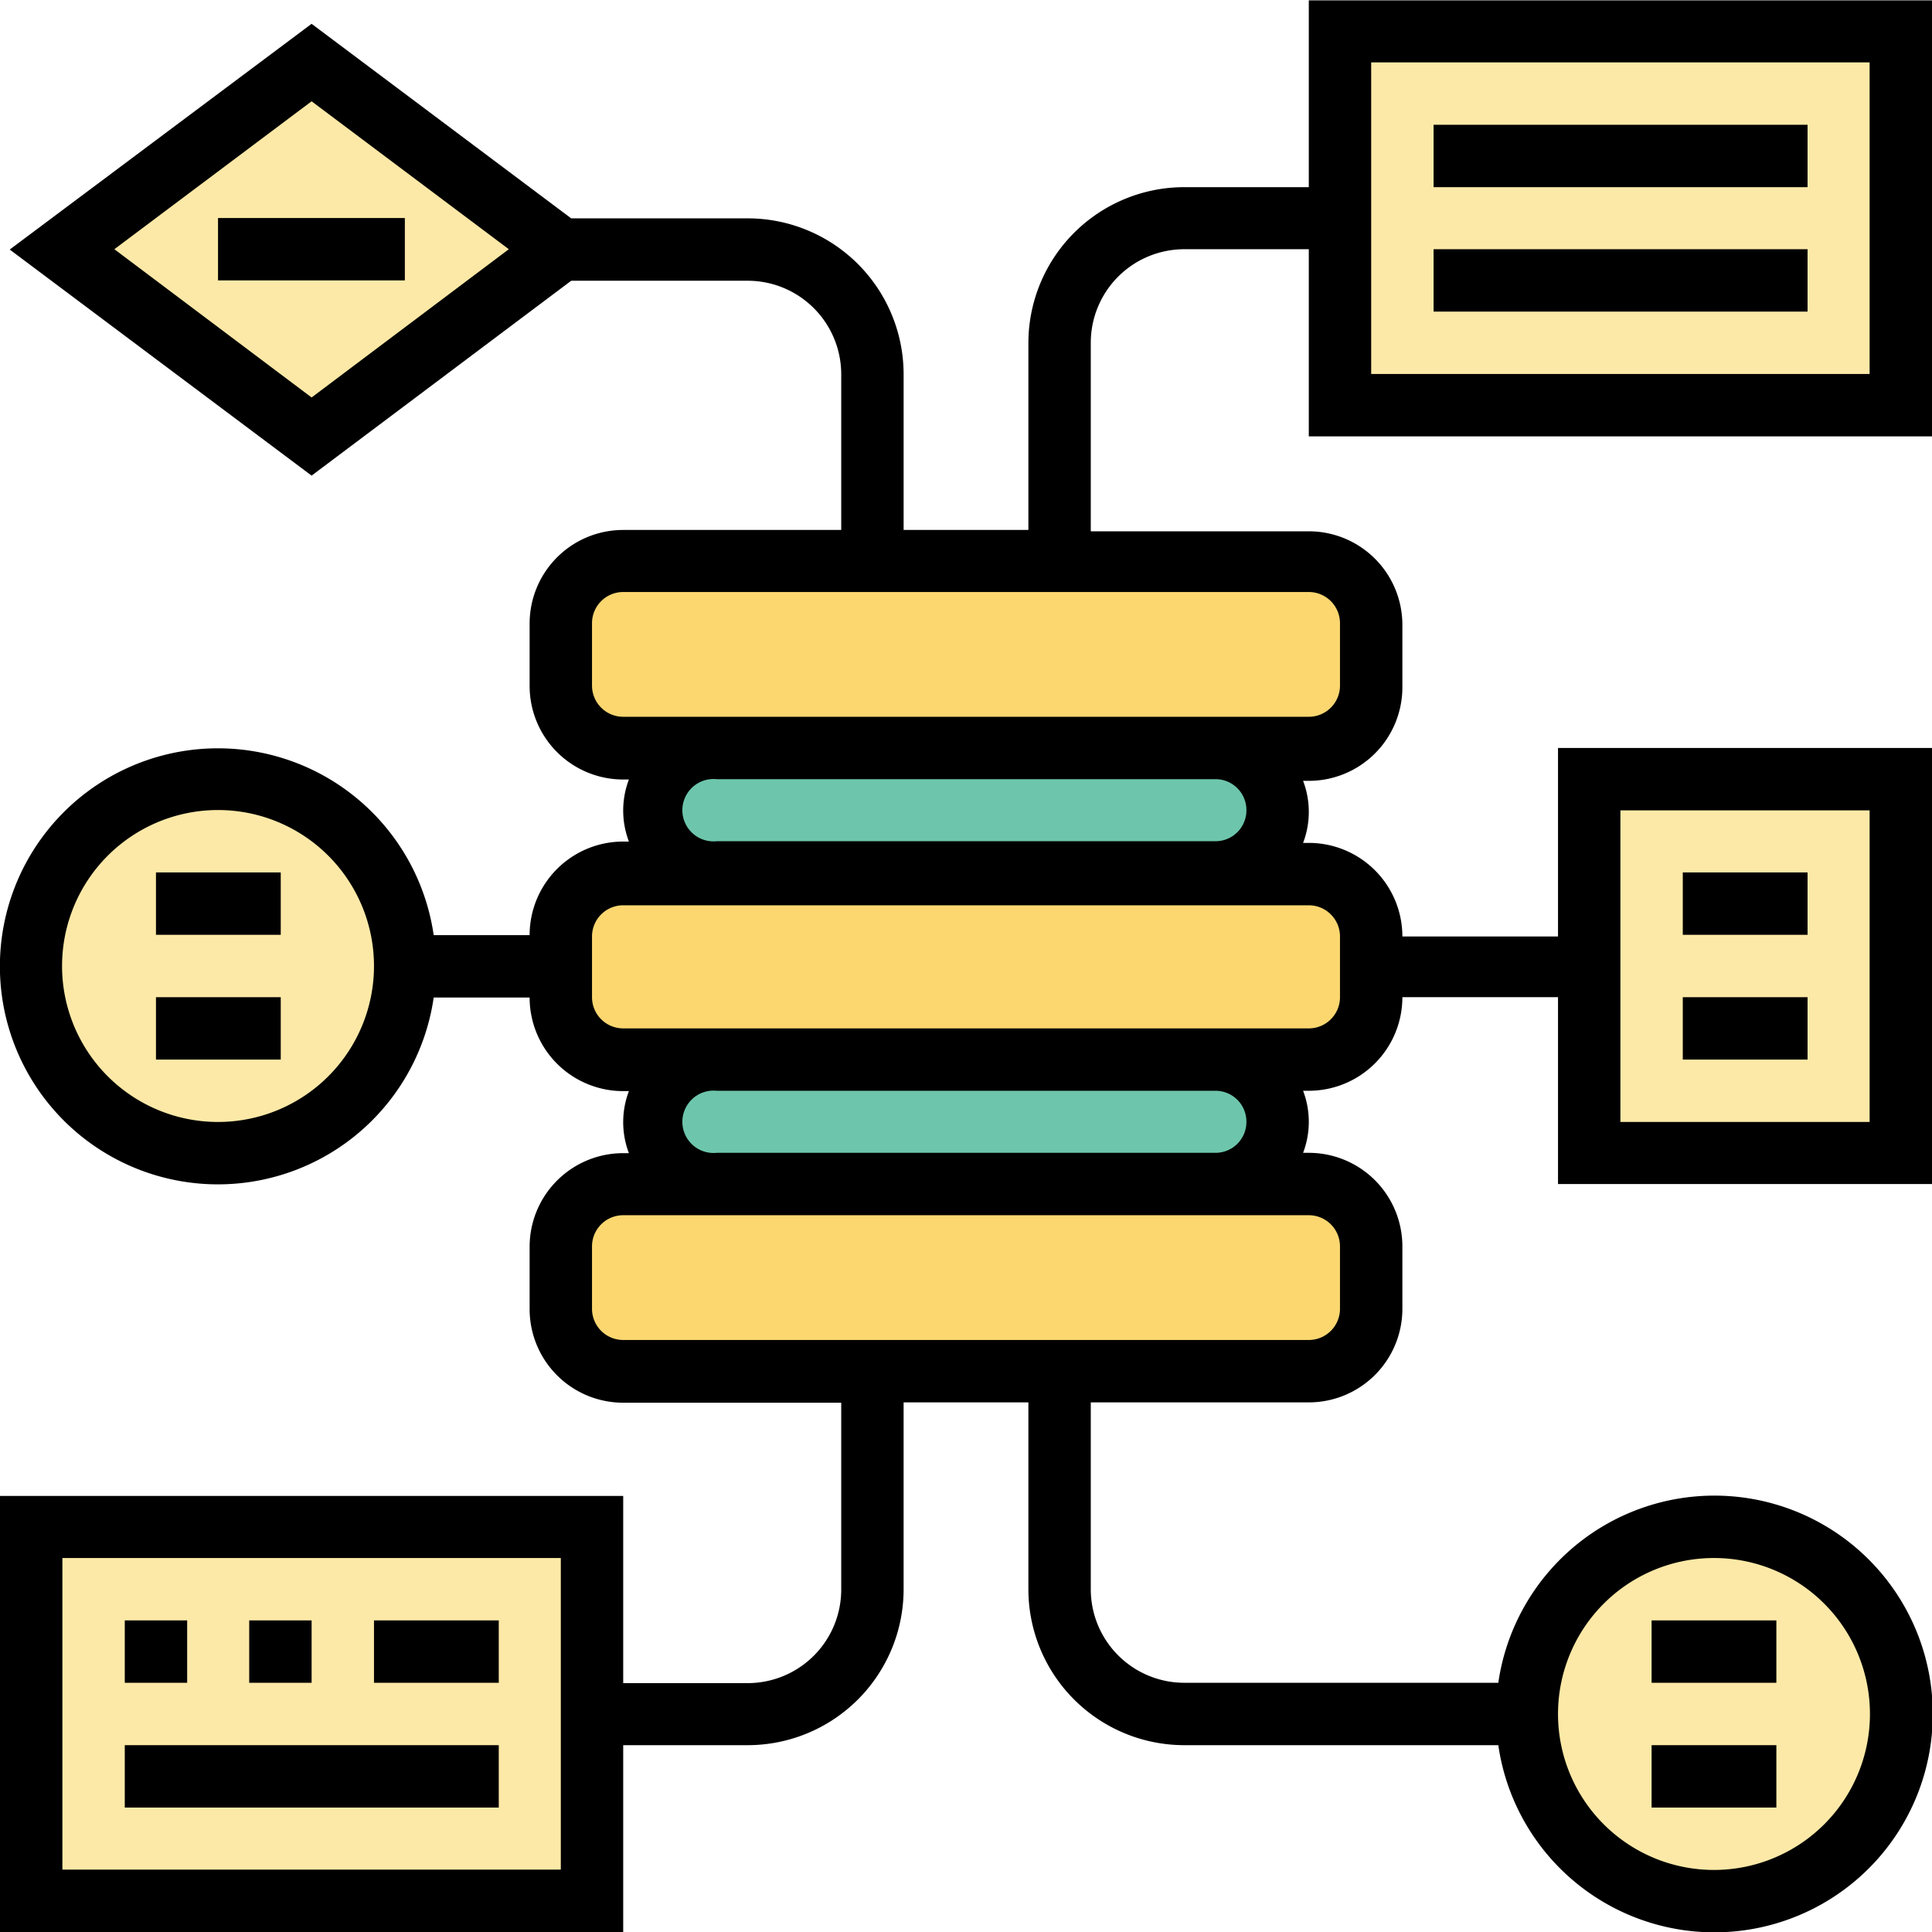 <svg id="Layer_1" data-name="Layer 1" xmlns="http://www.w3.org/2000/svg" xmlns:xlink="http://www.w3.org/1999/xlink" viewBox="0 0 57.6 57.6"><defs><style>.cls-1{fill:none;}.cls-2{clip-path:url(#clip-path);}.cls-3{fill:#fde9a7;}.cls-4{fill:#6dc6ac;}.cls-5{fill:#fcd770;}</style><clipPath id="clip-path" transform="translate(-1096.84 -425.08)"><rect class="cls-1" x="719.92" width="595.44" height="841.68"/></clipPath></defs><title>ci15</title><g class="cls-2"><path class="cls-3" d="M1114.49,476.18v5.57h-16.72V470.6h16.72Zm0,0" transform="translate(-1096.84 -425.08)"/><rect class="cls-3" x="39.95" y="0.93" width="16.72" height="11.15"/><path class="cls-3" d="M1106.13,426.94l7.43,5.57-7.43,5.58-7.43-5.58Zm0,0" transform="translate(-1096.84 -425.08)"/><rect class="cls-3" x="47.38" y="23.23" width="9.29" height="11.15"/><path class="cls-3" d="M1108.92,453.88a5.58,5.58,0,1,1-5.58-5.57,5.57,5.57,0,0,1,5.58,5.57Zm0,0" transform="translate(-1096.84 -425.08)"/><path class="cls-3" d="M1153.51,476.18a5.58,5.58,0,1,1-5.57-5.58,5.57,5.57,0,0,1,5.57,5.58Zm0,0" transform="translate(-1096.84 -425.08)"/><path class="cls-4" d="M1134.38,457.22a1.77,1.77,0,0,1,.55,1.31,1.85,1.85,0,0,1-1.86,1.85h-14.86a1.86,1.86,0,0,1-1.86-1.85,1.86,1.86,0,0,1,1.86-1.86h14.86a1.79,1.79,0,0,1,1.31.55Zm0,0" transform="translate(-1096.84 -425.08)"/><path class="cls-4" d="M1134.38,447.92a1.81,1.81,0,0,1,.55,1.32,1.85,1.85,0,0,1-1.86,1.85h-14.86a1.86,1.86,0,0,1-1.86-1.85,1.86,1.86,0,0,1,1.86-1.86h14.86a1.82,1.82,0,0,1,1.31.54Zm0,0" transform="translate(-1096.84 -425.08)"/><path class="cls-5" d="M1137.72,462.24v1.86a1.87,1.87,0,0,1-1.86,1.86h-20.44a1.87,1.87,0,0,1-1.86-1.86v-1.86a1.87,1.87,0,0,1,1.86-1.86h20.44a1.87,1.87,0,0,1,1.86,1.86Zm0,0" transform="translate(-1096.84 -425.08)"/><path class="cls-5" d="M1137.72,453.88v.93a1.87,1.87,0,0,1-1.86,1.86h-20.44a1.87,1.87,0,0,1-1.86-1.86V453a1.87,1.87,0,0,1,1.86-1.86h20.44a1.87,1.87,0,0,1,1.86,1.86Zm0,0" transform="translate(-1096.84 -425.08)"/><path class="cls-5" d="M1137.72,443.66v1.86a1.87,1.87,0,0,1-1.86,1.86h-20.44a1.87,1.87,0,0,1-1.86-1.86v-1.86a1.87,1.87,0,0,1,1.86-1.86h20.44a1.87,1.87,0,0,1,1.86,1.86Zm0,0" transform="translate(-1096.84 -425.08)"/><rect x="49.24" y="52.03" width="3.72" height="1.86"/><rect x="49.24" y="48.31" width="3.72" height="1.86"/><rect x="4.65" y="29.73" width="3.72" height="1.86"/><rect x="4.65" y="26.01" width="3.72" height="1.86"/><path d="M1154.44,438.09v-13h-18.58v5.57h-3.72a4.65,4.65,0,0,0-4.64,4.65v5.57h-3.72v-4.64a4.65,4.65,0,0,0-4.64-4.65h-5.27l-7.74-5.8-9,6.73,9,6.74,7.74-5.81h5.27a2.79,2.79,0,0,1,2.78,2.79v4.64h-6.5a2.79,2.79,0,0,0-2.79,2.79v1.86a2.79,2.79,0,0,0,2.79,2.79h.17a2.6,2.6,0,0,0,0,1.85h-.17a2.79,2.79,0,0,0-2.79,2.79h-2.86a6.5,6.5,0,1,0,0,1.86h2.86a2.79,2.79,0,0,0,2.79,2.79h.17a2.6,2.6,0,0,0,0,1.85h-.17a2.79,2.79,0,0,0-2.79,2.79v1.86a2.79,2.79,0,0,0,2.79,2.79h6.5v5.57a2.79,2.79,0,0,1-2.78,2.79h-3.72v-5.58h-18.58v13h18.58v-5.57h3.72a4.65,4.65,0,0,0,4.64-4.65v-5.57h3.72v5.57a4.65,4.65,0,0,0,4.64,4.65h9.37a6.51,6.51,0,1,0,0-1.86h-9.37a2.79,2.79,0,0,1-2.78-2.79v-5.57h6.5a2.79,2.79,0,0,0,2.79-2.79v-1.86a2.79,2.79,0,0,0-2.79-2.79h-.17a2.6,2.6,0,0,0,0-1.85h.17a2.79,2.79,0,0,0,2.79-2.79h4.64v5.57h11.15v-13h-11.15V453h-4.64a2.79,2.79,0,0,0-2.79-2.79h-.17a2.6,2.6,0,0,0,0-1.85h.17a2.79,2.79,0,0,0,2.79-2.79v-1.86a2.79,2.79,0,0,0-2.79-2.79h-6.5V435.3a2.79,2.79,0,0,1,2.78-2.79h3.72v5.58Zm-48.31-1.16-5.88-4.42,5.88-4.41,5.88,4.41Zm-2.79,21.6a4.65,4.65,0,1,1,4.65-4.65,4.65,4.65,0,0,1-4.65,4.65Zm10.22,22.29H1098.7v-9.29h14.86Zm34.38-9.29a4.65,4.65,0,1,1-4.65,4.65,4.65,4.65,0,0,1,4.65-4.65Zm-2.79-22.29h7.43v9.29h-7.43Zm-8.36,13v1.86a.93.93,0,0,1-.93.93h-20.44a.93.93,0,0,1-.93-.93v-1.86a.93.93,0,0,1,.93-.93h20.44a.93.93,0,0,1,.93.93Zm-2.79-3.71a.92.92,0,0,1-.93.92h-14.86a.93.93,0,1,1,0-1.85h14.86a.92.92,0,0,1,.93.93Zm2.79-5.58v1.86a.93.93,0,0,1-.93.93h-20.44a.93.93,0,0,1-.93-.93V453a.93.93,0,0,1,.93-.93h20.44a.93.93,0,0,1,.93.93Zm-2.79-3.71a.92.92,0,0,1-.93.92h-14.86a.93.93,0,1,1,0-1.85h14.86a.92.92,0,0,1,.93.93Zm2.79-5.58v1.86a.93.93,0,0,1-.93.93h-20.44a.93.93,0,0,1-.93-.93v-1.86a.93.93,0,0,1,.93-.93h20.44a.93.93,0,0,1,.93.93Zm.93-16.72h14.86v9.29h-14.86Zm0,0" transform="translate(-1096.84 -425.08)"/><rect x="3.72" y="48.31" width="1.86" height="1.86"/><rect x="7.43" y="48.31" width="1.86" height="1.86"/><rect x="11.15" y="48.31" width="3.72" height="1.86"/><rect x="3.72" y="52.03" width="11.15" height="1.86"/><rect x="42.74" y="3.72" width="11.15" height="1.86"/><rect x="42.74" y="7.43" width="11.15" height="1.86"/><rect x="6.5" y="6.5" width="5.57" height="1.86"/><rect x="50.17" y="26.01" width="3.72" height="1.86"/><rect x="50.17" y="29.73" width="3.72" height="1.86"/></g></svg>